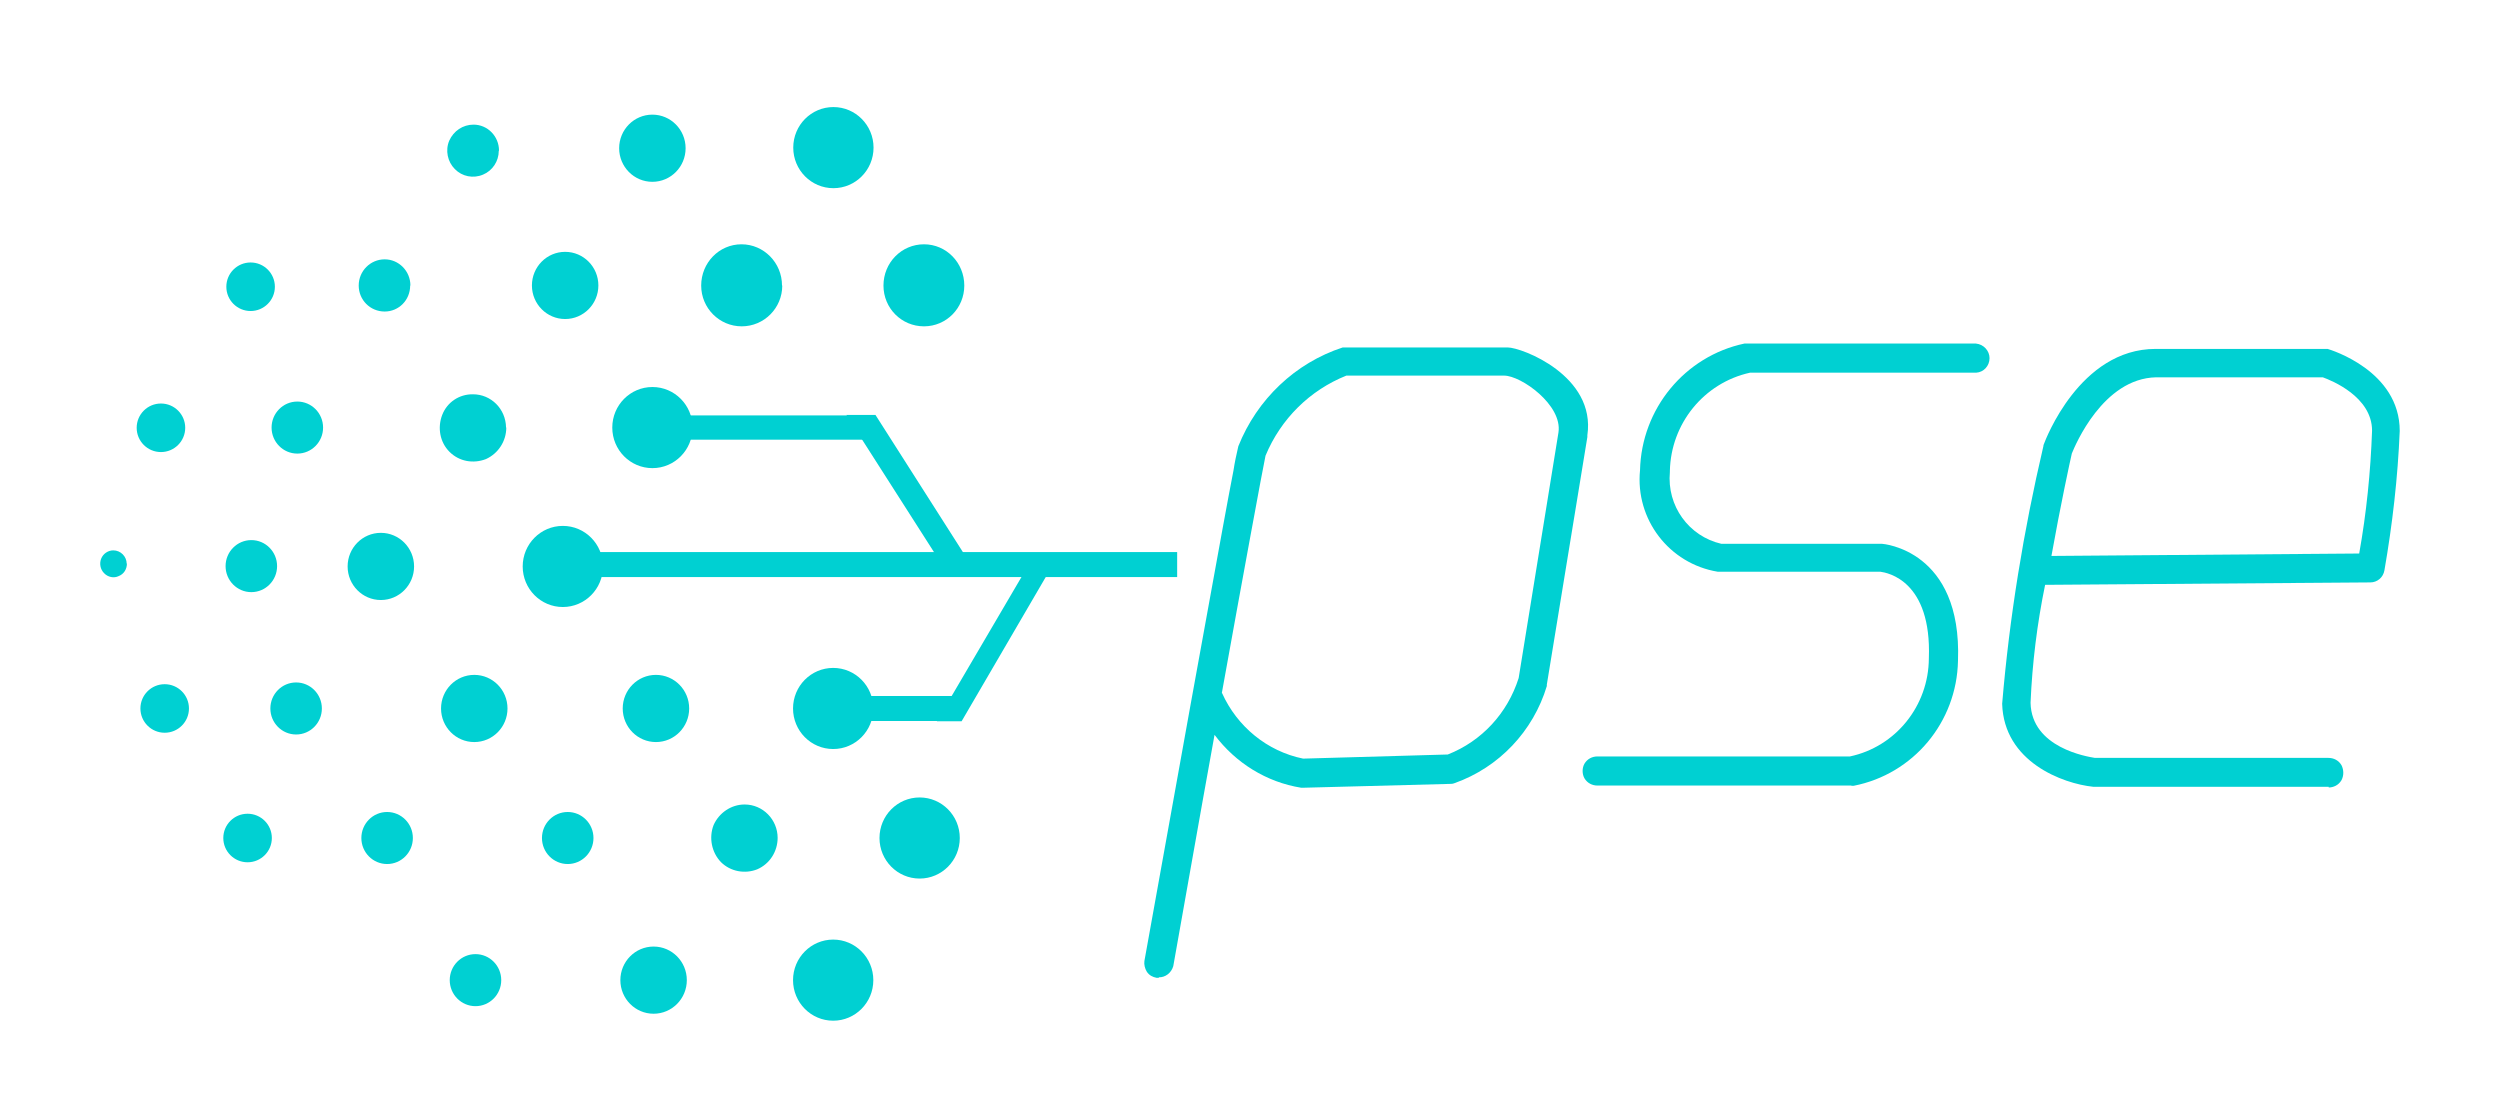 <svg xmlns="http://www.w3.org/2000/svg" width="103" height="46"><title>Grupo_310 Clipped</title><desc>Created with Sketch.</desc><defs><filter id="a" width="116.2%" height="118%" x="-8.1%" y="-9%" filterUnits="objectBoundingBox"><feOffset dy="2" in="SourceAlpha" result="shadowOffsetOuter1"/><feGaussianBlur stdDeviation="2" in="shadowOffsetOuter1" result="shadowBlurOuter1"/><feColorMatrix values="0 0 0 0 0.504 0 0 0 0 0.598 0 0 0 0 0.835 0 0 0 0.272 0" in="shadowBlurOuter1" result="shadowMatrixOuter1"/><feMerge><feMergeNode in="shadowMatrixOuter1"/><feMergeNode in="SourceGraphic"/></feMerge></filter></defs><g fill="none"><g fill="#00D0D2"><g filter="url(#a)" transform="translate(-497 -1184) translate(474 1138)"><g><g><g><g transform="translate(26 47) translate(.499 .515)"><path d="M72.77 28.85H62.32c-.22 0-.42-.1-.54-.3-.1-.18-.1-.42 0-.6.12-.2.32-.3.54-.3h10.4c1.88-.4 3.24-2.08 3.25-4.04.12-3.2-1.7-3.53-2-3.57h-6.7c-2-.33-3.4-2.16-3.2-4.18.06-2.54 1.85-4.7 4.3-5.22.06 0 .1 0 .14 0h9.4c.32.03.56.3.56.6 0 .32-.24.58-.55.6H68.6c-1.9.42-3.26 2.1-3.3 4.05v.04c-.13 1.4.78 2.65 2.12 2.96h6.62c.03 0 3.3.25 3.13 4.82-.05 2.53-1.84 4.67-4.3 5.15h-.08z"/><path fill-rule="nonzero" d="M92.44 28.9h-9.7c-1.25-.13-3.68-1.02-3.75-3.42.3-3.57.88-7.12 1.7-10.62 0-.02 0-.05.02-.08.06-.16 1.47-3.92 4.6-3.92h6.92c.06 0 .1 0 .17 0 .13.04 2.97.9 2.97 3.38-.08 1.93-.3 3.84-.63 5.74-.05.3-.3.5-.58.5l-13.4.1c-.33 1.6-.53 3.23-.6 4.86.04 1.86 2.35 2.22 2.65 2.27h9.62c.22 0 .42.1.54.3.1.2.1.43 0 .62-.12.2-.32.3-.54.3h.02zM81.86 15.17c-.07.3-.47 2.15-.84 4.22l12.68-.1c.3-1.68.47-3.37.53-5.06 0-1.4-1.67-2.07-2.03-2.2h-6.86c-2.2.04-3.35 2.82-3.48 3.14z"/><path fill-rule="nonzero" d="M44.25 36.77c-.04 0-.07 0-.1 0-.16-.03-.3-.1-.4-.25-.08-.13-.12-.3-.1-.44 0 0 .95-5.28 1.9-10.55.48-2.64.96-5.28 1.32-7.26.18-1 .34-1.82.45-2.4.05-.33.12-.66.2-1 .77-1.93 2.34-3.43 4.3-4.07.05 0 .1 0 .16 0h6.64c.57 0 3.64 1.16 3.28 3.62 0 .02 0 .04 0 .07l-1.67 10.2s0 .03 0 .06c-.56 1.86-1.97 3.35-3.8 4-.04.02-.1.03-.14.03l-6.1.16h-.08c-1.43-.23-2.7-1.02-3.57-2.18-.66 3.64-1.3 7.3-1.7 9.53-.08.28-.33.47-.6.46zm2.6-11.73c.62 1.38 1.86 2.4 3.34 2.7l5.96-.17c1.4-.55 2.46-1.7 2.92-3.15l1.64-10.12c.17-1.13-1.54-2.34-2.24-2.34h-6.5c-1.5.6-2.7 1.78-3.33 3.3-.1.46-.92 4.9-1.8 9.78z"/><path d="M36.23 8.25c0 .93-.74 1.68-1.66 1.68-.93 0-1.67-.75-1.67-1.68 0-.94.74-1.7 1.67-1.7.92 0 1.66.76 1.66 1.7z"/><ellipse cx="30.837" cy="2.567" rx="1.654" ry="1.671"/><path d="M28.73 8.25c0 .93-.75 1.68-1.67 1.68-.92 0-1.67-.75-1.67-1.68 0-.94.74-1.7 1.66-1.7.92 0 1.67.76 1.67 1.7z"/><ellipse cx="34.39" cy="31.011" rx="1.654" ry="1.671"/><ellipse cx="30.828" cy="25.674" rx="1.654" ry="1.671"/><ellipse cx="23.526" cy="25.674" rx="1.369" ry="1.384"/><path d="M28.54 31c0 .57-.33 1.08-.84 1.3-.5.2-1.1.1-1.5-.3-.38-.4-.5-1-.3-1.52.22-.5.72-.85 1.28-.85.75 0 1.36.62 1.36 1.38z"/><ellipse cx="23.429" cy="36.867" rx="1.369" ry="1.384"/><ellipse cx="19.891" cy="31.011" rx="1.061" ry="1.072"/><ellipse cx="6.856" cy="19.809" rx="1.061" ry="1.072"/><ellipse cx="8.751" cy="14.101" rx="1.061" ry="1.072"/><path d="M13.4 8.25c0 .6-.47 1.07-1.05 1.07-.6 0-1.07-.48-1.07-1.07 0-.6.48-1.08 1.07-1.08.58 0 1.06.48 1.06 1.08z"/><path d="M17.05 2.7c0 .43-.26.82-.65.98-.4.17-.86.08-1.16-.23-.3-.3-.4-.77-.23-1.17.18-.4.56-.66 1-.66.58 0 1.05.48 1.05 1.07z"/><ellipse cx="16.091" cy="36.867" rx="1.061" ry="1.072"/><ellipse cx="12.45" cy="31.011" rx="1.061" ry="1.072"/><ellipse cx="8.701" cy="25.674" rx="1.061" ry="1.072"/><ellipse cx="6.701" cy="31.011" rx="1" ry="1"/><ellipse cx="3.286" cy="25.674" rx="1" ry="1"/><path d="M1.73 19.7c0 .24-.13.44-.34.52-.2.1-.45.04-.6-.12-.16-.16-.2-.4-.12-.6.08-.2.28-.34.5-.34.3 0 .55.25.55.55z"/><ellipse cx="3.132" cy="14.11" rx="1" ry="1"/><ellipse cx="6.826" cy="8.299" rx="1" ry="1"/><ellipse cx="16.041" cy="25.674" rx="1.369" ry="1.384"/><ellipse cx="12.192" cy="19.822" rx="1.369" ry="1.384"/><path d="M17.36 14.1c0 .56-.33 1.07-.84 1.3-.52.2-1.1.1-1.5-.3-.4-.4-.5-1-.3-1.52s.7-.86 1.27-.85c.74 0 1.35.6 1.36 1.37z"/><ellipse cx="19.785" cy="8.245" rx="1.369" ry="1.384"/><ellipse cx="23.379" cy="2.592" rx="1.369" ry="1.384"/><ellipse cx="19.69" cy="19.823" rx="1.654" ry="1.671"/><ellipse cx="23.381" cy="14.101" rx="1.654" ry="1.671"/><ellipse cx="30.828" cy="36.867" rx="1.654" ry="1.671"/><path d="M20.53 19.23H45v1.03H20.54z"/><path d="M24.6 13.6h7.7v1h-7.7z"/><path d="M35.6 20.2l-4.23-6.62h1.2l4.22 6.62z"/><path d="M32.12 25.16h3.93v1.03h-3.93z"/><path d="M35.1 26.2l3.52-6h1l-3.5 6z"/></g></g></g></g></g></g></g></svg>